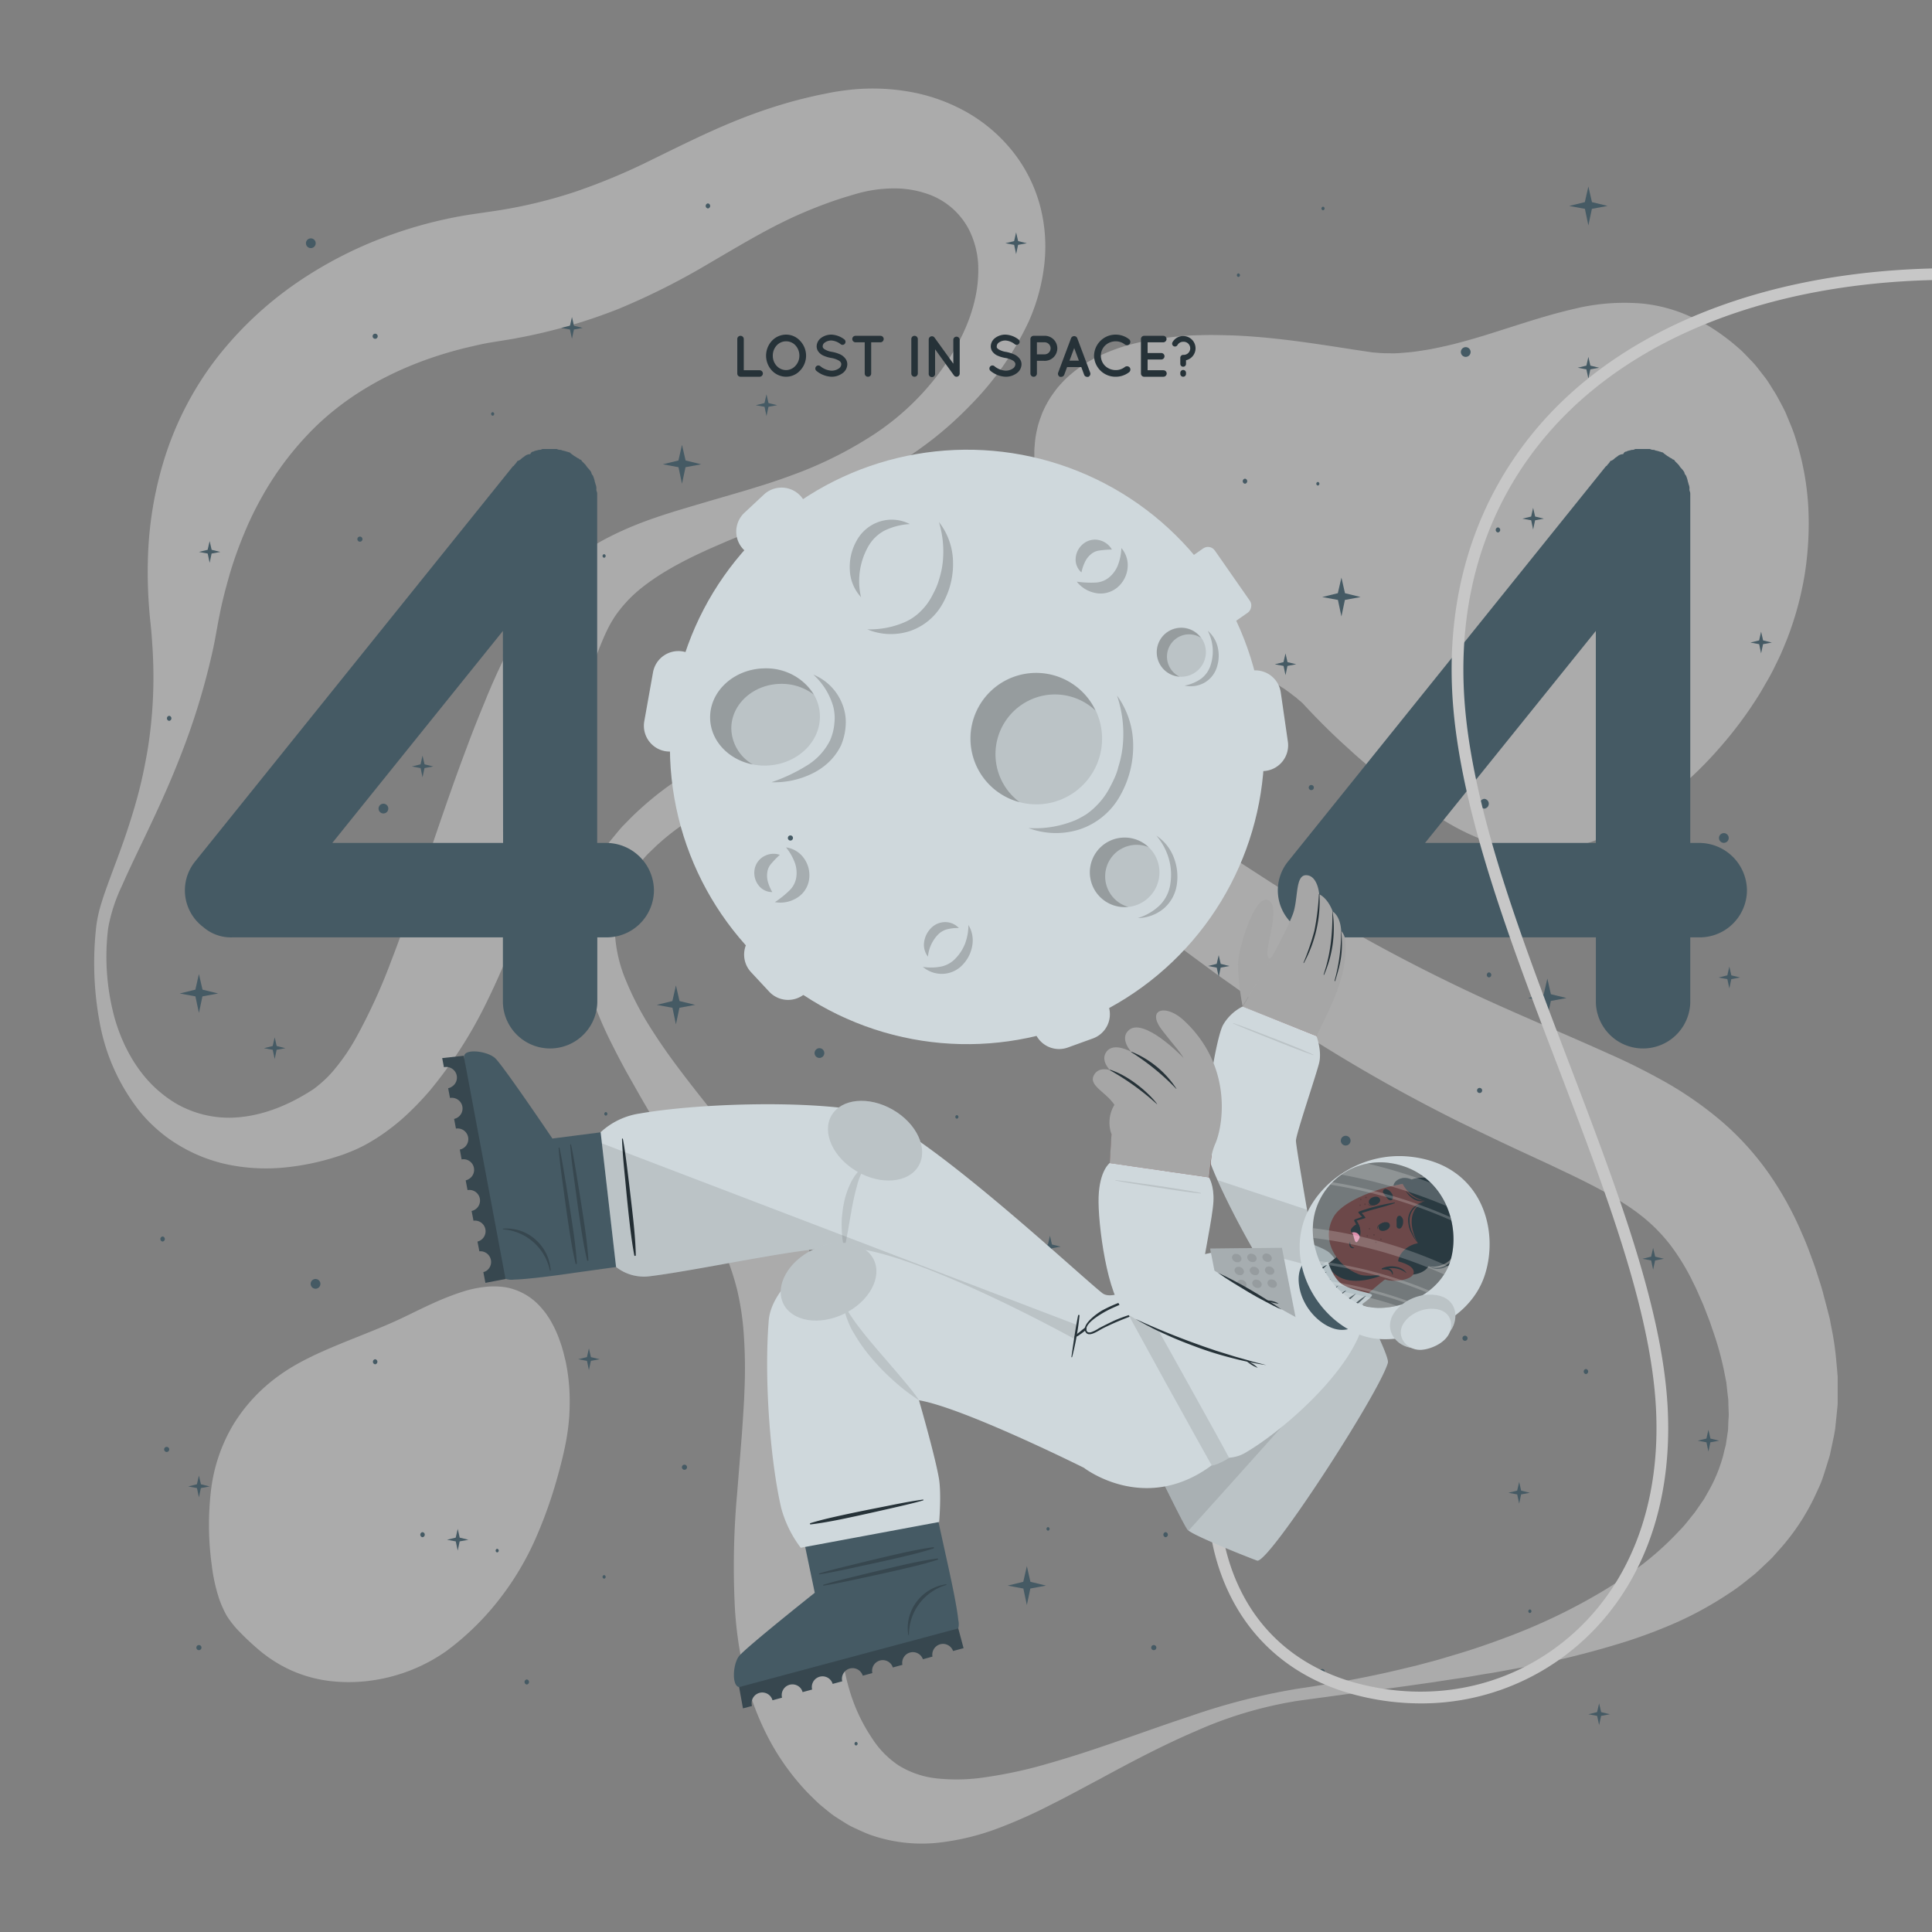 <svg xmlns="http://www.w3.org/2000/svg" viewBox="0 0 500 500"><rect x="0" y="0" width="500" height="500" fill="#808080" stroke="none"/><g id="freepik--background-complete--inject-2"><g style="opacity:0.4"><path d="M28,240.16a60.34,60.34,0,0,0,1.69,23.39c2.14,7.46,6.1,14.41,11.74,19.09a30.85,30.85,0,0,0,4.41,3.11,27.71,27.71,0,0,0,4.81,2.12,27.21,27.21,0,0,0,10.09,1.35c6.79-.37,13.32-2.93,19.26-6.63.35-.23.77-.47,1.08-.69l.85-.64c.56-.46,1.12-.9,1.66-1.41a28,28,0,0,0,3.12-3.28,52.55,52.55,0,0,0,5.51-8.13,149.14,149.14,0,0,0,9-19.68c5.4-14,10.15-29,15.49-44.11q2-5.67,4.16-11.39c1.41-3.82,2.94-7.64,4.53-11.48a169.14,169.14,0,0,1,11.41-23.16c1.2-2,2.49-3.92,4-5.89.74-1,1.55-2,2.41-2.94s1.76-1.85,2.68-2.71a51.72,51.72,0,0,1,11.86-8.16c8.19-4.18,16.34-6.44,24.2-8.77s15.57-4.4,23-7.17a103.09,103.09,0,0,0,20.83-10.31,67.42,67.42,0,0,0,16.61-15.26c4.55-6,8.14-12.58,9.75-19.27a33.79,33.79,0,0,0,1-9.75,22.93,22.93,0,0,0-2.15-8.49A19,19,0,0,0,239.45,50a25.73,25.73,0,0,0-7.87-1.24,35.29,35.29,0,0,0-8.47,1c-.72.17-1.44.38-2.16.59l-2.56.77c-1.69.54-3.38,1.1-5,1.72-3.32,1.23-6.58,2.6-9.82,4.16-6.47,3.1-12.93,7-20.1,11.18A180.86,180.86,0,0,1,159.93,80a140.81,140.81,0,0,1-26.08,7.49c-1.1.23-2.2.38-3.3.57l-3,.48c-1.63.27-3.29.59-4.94,1a100.13,100.13,0,0,0-9.81,2.69c-12.9,4.24-24.51,11-33.35,20.45a79.85,79.85,0,0,0-11.71,16,84.21,84.21,0,0,0-4.55,9.4,103.57,103.57,0,0,0-3.66,10.22c-1,3.53-2,7.16-2.71,10.89-.37,1.74-.75,4-1.14,6.1s-.87,4.2-1.37,6.27a181.18,181.18,0,0,1-7.62,24.13c-3,7.77-6.5,15.23-10,22.55-1.76,3.66-3.51,7.3-5.13,11A43.13,43.13,0,0,0,28,240.16Zm-3.1-.33a33.52,33.52,0,0,1,1.38-6.22c.6-2,1.31-3.91,2-5.82,1.4-3.82,2.86-7.58,4.15-11.38s2.48-7.61,3.48-11.46,1.77-7.74,2.41-11.62A118.34,118.34,0,0,0,39.59,170c-.07-1.93-.22-3.86-.36-5.78s-.39-3.69-.57-6a119.63,119.63,0,0,1-.39-13.16,95.59,95.59,0,0,1,4.46-26.92A83.59,83.59,0,0,1,55.9,92.91,93.07,93.07,0,0,1,76.82,73.17a105.66,105.66,0,0,1,25.24-12.71,112.18,112.18,0,0,1,13.47-3.79c2.28-.5,4.59-.91,6.94-1.26l5.68-.83a124.79,124.79,0,0,0,20.59-4.91,160.43,160.43,0,0,0,20.34-8.53c7-3.4,14.71-7.32,23.06-10.58A132.2,132.2,0,0,1,205,26.27c2.18-.6,4.38-1.13,6.58-1.62l3.31-.67c1.25-.23,2.5-.43,3.77-.59a54.87,54.87,0,0,1,15.61.17,46.59,46.59,0,0,1,15.33,5.14,41.18,41.18,0,0,1,12.6,10.64,38.59,38.59,0,0,1,7.14,14.59,41.39,41.39,0,0,1,.82,15.37,50,50,0,0,1-3.9,13.85A77.11,77.11,0,0,1,251,105a94.53,94.53,0,0,1-9.6,8.66,110.67,110.67,0,0,1-10.54,7.24c-14.53,8.78-30.45,13.8-45,20.16-7.28,3.13-14.29,6.68-19.8,11.07a34.19,34.19,0,0,0-6.75,7.15c-.43.64-.83,1.28-1.2,1.93s-.7,1.29-1.05,2c-.68,1.42-1.34,3-2,4.64-1.24,3.29-2.33,6.88-3.34,10.55s-2,7.43-3,11.23l-2.91,11.53c-1,3.87-2,7.77-3.06,11.68-4.32,15.61-9.34,31.45-17,46.92a113.55,113.55,0,0,1-14.5,22.48c-1.53,1.76-3.12,3.5-4.87,5.18a52.9,52.9,0,0,1-5.56,4.79,49,49,0,0,1-6.42,4.14A38.19,38.19,0,0,1,90.87,298l-1.84.72c-.59.22-1.11.37-1.67.56a64.58,64.58,0,0,1-13.65,2.86,48.8,48.8,0,0,1-14.11-.63,40.43,40.43,0,0,1-13.1-5,36.35,36.35,0,0,1-5.57-4,38.17,38.17,0,0,1-4.71-4.81,52,52,0,0,1-10.45-23.22A83.75,83.75,0,0,1,24.9,239.83Z" style="fill:#ebebeb"></path><path d="M336,440.15a105,105,0,0,0-26.5,7.85c-8.53,3.64-16.74,8-25,12.48-4.16,2.2-8.31,4.49-12.61,6.62a129.23,129.23,0,0,1-13.44,6,63.78,63.78,0,0,1-15.35,3.76,40.12,40.12,0,0,1-17.85-2c-1.51-.55-3-1.27-4.45-1.94s-2.8-1.62-4.19-2.48-2.58-1.92-3.83-2.93-2.31-2.14-3.45-3.24a62.3,62.3,0,0,1-10.52-14.57,71.9,71.9,0,0,1-6.14-16.52,100.33,100.33,0,0,1-2.45-16.42,209.65,209.65,0,0,1,.56-30.39l1.13-14.11c.19-2.3.32-4.57.47-6.83l.2-3.37.13-3.32a125.68,125.68,0,0,0-.19-12.92,71.18,71.18,0,0,0-1.77-12.11,72.34,72.34,0,0,0-4.28-12.13c-1.81-4.12-3.89-8.28-6.14-12.44-4.5-8.36-9.6-16.69-14.58-25.31l-3.69-6.52c-1.2-2.22-2.39-4.44-3.52-6.73a100.35,100.35,0,0,1-6-14.3,50.87,50.87,0,0,1-2.69-15.88,36.48,36.48,0,0,1,3.73-15.88,41.25,41.25,0,0,1,4.22-6.73l2.47-3c.84-1,1.72-1.81,2.58-2.72a81.39,81.39,0,0,1,11.49-9.59,78,78,0,0,1,13.27-7.13c1.17-.45,2.32-1,3.52-1.39l3.59-1.22c2.42-.69,4.86-1.38,7.34-1.88a102.57,102.57,0,0,1,30.28-1.69,131.63,131.63,0,0,1,15.07,2.11c5,.93,9.9,2.23,14.77,3.65,2.41.76,4.86,1.46,7.23,2.32l3.59,1.25,3.55,1.35q7.08,2.75,13.92,6c2.28,1.1,4.53,2.23,6.79,3.36s4.46,2.37,6.66,3.6,4.4,2.47,6.55,3.78,4.32,2.6,6.42,4l12.13,7.85c2,1.28,4,2.48,6,3.73l3,1.85,3,1.79a455.36,455.36,0,0,0,49.41,25.52c8.52,3.78,17.13,7.41,26.24,11.52,4.54,2,9.21,4.33,14,7a94.06,94.06,0,0,1,14.47,10,73.49,73.49,0,0,1,12.65,13.87,85.08,85.08,0,0,1,8.63,15.69c1.2,2.64,2.11,5.24,3.07,7.86.46,1.3.85,2.59,1.27,3.88s.84,2.57,1.18,4l1.08,4.09.52,2.05.4,2.13a73,73,0,0,1,1.27,8.58c.14,1.46.28,2.92.38,4.38V363c0,.74-.12,1.5-.18,2.25l-.46,4.49c-.22,1.49-.57,3-.87,4.45l-.47,2.21c-.18.73-.43,1.46-.65,2.18-.45,1.44-.89,2.89-1.38,4.3s-1.19,2.77-1.8,4.13a57.49,57.49,0,0,1-9.67,14.46l-1.4,1.58c-.49.5-1,1-1.5,1.45-1,.95-2,1.91-3,2.81-2.14,1.67-4.2,3.45-6.44,4.86a91.94,91.94,0,0,1-13.53,7.55,131.08,131.08,0,0,1-14,5.29,232,232,0,0,1-28.15,6.86c-2.35.41-4.69.89-7,1.24s-4.67.83-7,1.16-4.69.71-7,1.06l-7,1Zm-.52-3.06c9.27-1.34,18.47-3,27.54-5.2l3.4-.81,3.38-.9c2.25-.57,4.48-1.26,6.7-1.93,4.46-1.3,8.84-2.82,13.16-4.44a151.67,151.67,0,0,0,24.68-11.75,114.27,114.27,0,0,0,11-7.42,78.44,78.44,0,0,0,9.34-8.56c1.47-1.45,2.62-3.1,3.9-4.62l1.67-2.41c.27-.4.56-.79.82-1.2l.69-1.24A39.34,39.34,0,0,0,446,376.53c.2-.87.4-1.72.64-2.56l.39-2.62c.06-.44.15-.86.19-1.3l.05-1.34c0-.9.12-1.77.13-2.66l-.1-2.72c0-.45,0-.89-.05-1.35l-.17-1.39-.3-2.76-.55-2.82A80.37,80.37,0,0,0,443,343.55c-.28-.95-.69-2-1.08-3s-.76-2-1.17-3c-.85-1.89-1.64-3.85-2.55-5.6a56.69,56.69,0,0,0-5.82-9.61,42.94,42.94,0,0,0-7.16-7.35c-5.39-4.38-12.8-8.21-21.15-12.15-4.15-2-8.47-3.94-12.86-6s-8.82-4.19-13.24-6.35a422.5,422.5,0,0,1-51.52-30.23l-3.09-2.09-3-2.15c-2-1.44-4.07-2.85-6.07-4.32l-11.68-8.62c-3.72-2.73-7.5-5.37-11.29-8l-5.74-3.81c-1.93-1.22-3.86-2.46-5.81-3.67-3.91-2.34-7.82-4.72-11.83-6.84l-3-1.63-3-1.55c-2-1.06-4.06-2-6.11-2.95a139,139,0,0,0-25.27-8.88,95.16,95.16,0,0,0-13-2.11,68.35,68.35,0,0,0-13,0A58.76,58.76,0,0,0,180,211.33a59.66,59.66,0,0,0-10.41,7.82c-.77.77-1.6,1.51-2.34,2.29l-2.08,2.36a32.7,32.7,0,0,0-3.33,5.17,24.54,24.54,0,0,0-2.73,11.72,36.43,36.43,0,0,0,2.66,12.52,78.4,78.4,0,0,0,6.2,12.17c2.46,3.94,5.16,7.82,8.05,11.62,5.73,7.63,12,15.08,18.16,23,3.07,4,6.08,8.12,8.94,12.54a95.55,95.55,0,0,1,7.82,14.39c4.54,10.75,6.29,21.63,7,32.09,1.37,20.88-1.3,40.09-.91,57.31.18,8.59,1.12,16.52,3.62,23.54a44.52,44.52,0,0,0,5.05,10,23.71,23.71,0,0,0,6.84,7,23.46,23.46,0,0,0,9.88,3.38,48.82,48.82,0,0,0,12.43-.28,117.12,117.12,0,0,0,13.21-2.67c4.42-1.21,8.88-2.54,13.3-4,8.88-2.9,17.7-6.21,26.66-9.15A166.85,166.85,0,0,1,335.52,437.09Z" style="fill:#ebebeb"></path><path d="M293.15,89a68.75,68.75,0,0,1,9.1-1.64c1.46-.19,2.88-.3,4.31-.43s2.83-.16,4.22-.19c2.78-.1,5.49,0,8.2.06,10.74.43,21,2.07,31.14,3.64l3.59.54,1.59.23,1.63.13c1.09.1,2.22.07,3.34.1s2.28-.1,3.45-.19,2.32-.21,3.51-.4,2.35-.35,3.55-.59c2.36-.48,4.78-1,7.16-1.66,9.64-2.54,19.17-6.32,29.81-8.75a54.56,54.56,0,0,1,17.17-1.3,39.47,39.47,0,0,1,13.47,3.82c.71.35,1.44.68,2.13,1l2,1.19A55,55,0,0,1,450,90.14c1.18,1,2.3,2.26,3.44,3.43s2.05,2.49,3.07,3.76,1.78,2.63,2.66,4c.45.68.8,1.37,1.16,2l1.1,2.08.54,1.06.45,1.06.88,2.14a38.48,38.48,0,0,1,1.56,4.32A70.67,70.67,0,0,1,468,131.49a84.46,84.46,0,0,1-.94,17.16A83.52,83.52,0,0,1,462.64,165c-.51,1.31-1.05,2.61-1.6,3.89s-1.2,2.55-1.81,3.8-1.27,2.5-2,3.72-1.36,2.43-2.13,3.62a102.83,102.83,0,0,1-9.95,13.37,101.27,101.27,0,0,1-11.7,11.47A85.63,85.63,0,0,1,420.36,214a54.3,54.3,0,0,1-14.7,5.65,35.11,35.11,0,0,1-16-.38,59.56,59.56,0,0,1-15-6.35,158.74,158.74,0,0,1-26-19.47c-4-3.6-7.75-7.35-11.31-11.2a8.34,8.34,0,0,0-1.11-1l-.93-.81c-.72-.49-1.27-1-2-1.5l-1-.72c-.37-.23-.75-.44-1.1-.68-.69-.48-1.55-.88-2.27-1.35a98,98,0,0,0-11-5.14l-6.58-2.59-3.52-1.37-3.67-1.52c-2.49-1-5.11-2.27-7.77-3.59a75,75,0,0,1-8.24-4.91,52.45,52.45,0,0,1-8.24-7,43.51,43.51,0,0,1-6.87-9.56l-.72-1.32-.61-1.35c-.39-.91-.8-1.82-1.16-2.74a46.32,46.32,0,0,1-1.62-5.54l-.57-2.76-.35-2.68a45.48,45.48,0,0,1-.34-5.26c0-.46,0-.81,0-1.34,0-.71,0-1.4.09-2.09a24.09,24.09,0,0,1,.63-4.32c.07-.35.16-.72.25-1.08l.35-1.1c.24-.72.51-1.44.78-2.15a28.78,28.78,0,0,1,2.13-4c.41-.61.83-1.2,1.27-1.78.22-.29.44-.59.66-.85l.69-.77c.45-.49.92-1,1.41-1.46s.93-.84,1.42-1.26,1-.79,1.45-1.15l1.41-1c.47-.3,1-.64,1.42-.9l1.37-.76A47.56,47.56,0,0,1,293.15,89Z" style="fill:#ebebeb"></path><path d="M146.71,354a50.4,50.4,0,0,1,.71,10.09c-.09,6.46-1.55,12.37-3.14,18.14a116.67,116.67,0,0,1-6.05,16.8,74.27,74.27,0,0,1-9.35,15.3,70,70,0,0,1-13.41,13,44.23,44.23,0,0,1-18.92,7.53,42.28,42.28,0,0,1-10.9.22,34.83,34.83,0,0,1-10.15-2.73,35.58,35.58,0,0,1-8-4.94,69.86,69.86,0,0,1-6.16-5.78,25.1,25.1,0,0,1-2.69-3.53A28,28,0,0,1,56.79,414a45.49,45.49,0,0,1-2-9,76.72,76.72,0,0,1-.21-19.1,43.19,43.19,0,0,1,5.81-17.24A43.74,43.74,0,0,1,72.21,356c4.73-3.44,10.29-5.91,15.72-8.16s10.87-4.25,15.94-6.65,10-5.06,16.18-7a28.36,28.36,0,0,1,5.06-1.09,20.46,20.46,0,0,1,6,.09,15.88,15.88,0,0,1,7.25,3.53,19.78,19.78,0,0,1,1.46,1.43c.43.49.86,1,1.27,1.52A24.38,24.38,0,0,1,143,342.7a29.65,29.65,0,0,1,1.4,3c.35.93.74,2,1,2.85l.41,1.41.33,1.37C146.4,352.25,146.55,353.11,146.71,354Z" style="fill:#ebebeb"></path></g></g><g id="freepik--number-2--inject-2"><path d="M452.11,230.37a12.24,12.24,0,0,1-12.44,12.22h-2.23v16.88a12.22,12.22,0,0,1-24.43,0V242.59H343a10.88,10.88,0,0,1-7.55-2.67,11.88,11.88,0,0,1-2-17.1l82.18-102.18c.23,0,.23-.22.45-.44a3.47,3.47,0,0,0,.67-.89,2.48,2.48,0,0,0,1.11-.67c.22-.22.66-.44.89-.67a2.37,2.37,0,0,1,1.33-.44c.22-.44.44-.67.89-.67.22-.22.66-.22,1.33-.44a1.35,1.35,0,0,0,.89-.22H427a2,2,0,0,0,1.11.22c.23.22.89.22,1.34.44.22,0,.67.23.89.23.44.44.88.66,1.1.88.45.23.67.45,1.12.67a.22.22,0,0,1,.22.22c.22,0,.67.22.67.45l.88.89c.23.22.45.66.67.88a6.52,6.52,0,0,1,.89,1.11,1.61,1.61,0,0,0,.45.89,9.55,9.55,0,0,1,.44,1.34c0,.22.22.66.22.88a2.46,2.46,0,0,1,.22,1.34c0,.44.22.66.22,1.11v90.4h2.23A12.38,12.38,0,0,1,452.11,230.37ZM413,163.29,368.8,218.15H413Z" style="fill:#455a64"></path></g><g id="freepik--Planet--inject-2"><path d="M179.86,189l2.26-12.67a6.67,6.67,0,0,0-5.39-7.73h0A6.67,6.67,0,0,0,169,174l-2.26,12.66a6.68,6.68,0,0,0,5.39,7.74h0A6.67,6.67,0,0,0,179.86,189Z" style="fill:#CFD8DC"></path><path d="M333.3,191.94l-1.84-12.74a6.66,6.66,0,0,0-7.55-5.64h0a6.66,6.66,0,0,0-5.64,7.55l1.83,12.73a6.68,6.68,0,0,0,7.56,5.65h0A6.67,6.67,0,0,0,333.3,191.94Z" style="fill:#CFD8DC"></path><path d="M201.76,142.45l5.05-4.72a6.67,6.67,0,0,0,.33-9.42h0a6.68,6.68,0,0,0-9.43-.33l-5.05,4.72a6.66,6.66,0,0,0-.32,9.42h0A6.67,6.67,0,0,0,201.76,142.45Z" style="fill:#CFD8DC"></path><path d="M208.83,247.51l-4.71-5a6.67,6.67,0,0,0-9.43-.33h0a6.67,6.67,0,0,0-.32,9.42l4.71,5.06a6.68,6.68,0,0,0,9.43.32h0A6.67,6.67,0,0,0,208.83,247.51Z" style="fill:#CFD8DC"></path><rect x="303.33" y="146.15" width="20.24" height="13.33" rx="2.16" transform="translate(259.59 -191.72) rotate(55.12)" style="fill:#CFD8DC"></rect><path d="M276.34,271.1l6.5-2.35a6.66,6.66,0,0,0,4-8.53h0a6.66,6.66,0,0,0-8.53-4l-6.5,2.35a6.68,6.68,0,0,0-4,8.54h0A6.68,6.68,0,0,0,276.34,271.1Z" style="fill:#CFD8DC"></path><circle cx="250.29" cy="193.32" r="76.92" transform="translate(-29.43 45.75) rotate(-9.87)" style="fill:#CFD8DC"></circle><path d="M243,135.1a17.24,17.24,0,0,1,3.64,10.19A20.82,20.82,0,0,1,244,156.13a15.27,15.27,0,0,1-8.71,7.25,15.87,15.87,0,0,1-10.85-.51,22.75,22.75,0,0,0,9.9-1.94,13.54,13.54,0,0,0,3.88-2.69,15.3,15.3,0,0,0,2.85-3.75c.38-.7.76-1.44,1.1-2.18s.63-1.51.84-2.29a22.21,22.21,0,0,0,1-4.79A26.4,26.4,0,0,0,243,135.1Z" style="opacity:0.2"></path><path d="M222.83,154.54a11,11,0,0,1-2.89-6.95,13.77,13.77,0,0,1,1.74-7.63,10.4,10.4,0,0,1,6.25-5.06,10.2,10.2,0,0,1,7.53.73,17.2,17.2,0,0,0-6.59,1.71,10.5,10.5,0,0,0-4.26,4.25A18.21,18.21,0,0,0,222.83,154.54Z" style="opacity:0.2"></path><path d="M250.63,239.39a7.66,7.66,0,0,1,1,5.27,9.34,9.34,0,0,1-2.48,5,7.34,7.34,0,0,1-5.24,2.37,7.53,7.53,0,0,1-5.07-1.8,13.7,13.7,0,0,0,4.85-.11,7.18,7.18,0,0,0,3.67-2.15,11.45,11.45,0,0,0,2.41-3.79A13.9,13.9,0,0,0,250.63,239.39Z" style="opacity:0.2"></path><path d="M240.15,247.57a5,5,0,0,1-1-3.66,6.38,6.38,0,0,1,1.71-3.62,5.15,5.15,0,0,1,3.81-1.65,4.83,4.83,0,0,1,3.49,1.54,10.76,10.76,0,0,0-3.27.38,5.19,5.19,0,0,0-2.24,1.42A9.54,9.54,0,0,0,240.15,247.57Z" style="opacity:0.2"></path><path d="M203.42,219.3a6.84,6.84,0,0,1,4.62,2.79,7.54,7.54,0,0,1,1.32,5.71,6.71,6.71,0,0,1-3.52,4.8,8,8,0,0,1-5.29.87,25.24,25.24,0,0,0,3.74-3,6,6,0,0,0,1.76-3.25,7.86,7.86,0,0,0-.31-3.85A14.21,14.21,0,0,0,203.42,219.3Z" style="opacity:0.2"></path><path d="M199.87,230.87a4.39,4.39,0,0,1-3.52-1.7,5.26,5.26,0,0,1-1.06-4.17,4.8,4.8,0,0,1,2.68-3.52,5,5,0,0,1,3.85-.25,24.48,24.48,0,0,0-2.3,2.38,4.07,4.07,0,0,0-.92,2,6,6,0,0,0,.06,2.33A11,11,0,0,0,199.87,230.87Z" style="opacity:0.2"></path><path d="M290.22,141.84a6.86,6.86,0,0,1,1.6,5.17,7.52,7.52,0,0,1-2.8,5.14,6.75,6.75,0,0,1-5.82,1.25,8,8,0,0,1-4.53-2.87,25.18,25.18,0,0,0,4.78.24,5.93,5.93,0,0,0,3.47-1.25,7.75,7.75,0,0,0,2.33-3.09A14.1,14.1,0,0,0,290.22,141.84Z" style="opacity:0.2"></path><path d="M279.88,148.14a4.4,4.4,0,0,1-1.5-3.61,5.25,5.25,0,0,1,2-3.82,4.79,4.79,0,0,1,4.33-.86,5.06,5.06,0,0,1,3.05,2.38,24.07,24.07,0,0,0-3.3.25,4.13,4.13,0,0,0-2,.85,5.94,5.94,0,0,0-1.51,1.78A11.47,11.47,0,0,0,279.88,148.14Z" style="opacity:0.2"></path><path d="M271.36,207.87a17,17,0,1,0-19.85-13.55A17,17,0,0,0,271.36,207.87Z" style="fill:#CFD8DC"></path><path d="M271.36,207.87a17,17,0,1,0-19.85-13.55A17,17,0,0,0,271.36,207.87Z" style="opacity:0.1"></path><path d="M270.11,180a15.32,15.32,0,0,1,13.4,3.89,17,17,0,1,0-19.63,23.71,15.47,15.47,0,0,1,6.23-27.6Z" style="opacity:0.2"></path><path d="M289.08,180a22,22,0,0,1,4.18,12.58,25.91,25.91,0,0,1-3.29,13.2,18.73,18.73,0,0,1-10.53,8.85,20.16,20.16,0,0,1-13.27-.33,27.15,27.15,0,0,0,12.33-2.11,26.72,26.72,0,0,0,2.63-1.45,16.67,16.67,0,0,0,2.29-1.89,18.83,18.83,0,0,0,3.62-4.71c.48-.89.95-1.81,1.37-2.74s.78-1.89,1-2.87a27.14,27.14,0,0,0,1.2-6A31,31,0,0,0,289.08,180Z" style="opacity:0.2"></path><path d="M308.05,174.69a6.36,6.36,0,1,0-8.23-3.54A6.33,6.33,0,0,0,308.05,174.69Z" style="fill:#CFD8DC"></path><path d="M308.05,174.69a6.36,6.36,0,1,0-8.23-3.54A6.33,6.33,0,0,0,308.05,174.69Z" style="opacity:0.1"></path><path d="M305.61,164.58a5.69,5.69,0,0,1,5.18.47,6.33,6.33,0,1,0-5.5,10.08,5.77,5.77,0,0,1,.32-10.55Z" style="opacity:0.2"></path><path d="M312.56,163.24a7.9,7.9,0,0,1,2.59,4.28,9.54,9.54,0,0,1-.23,5.16,7,7,0,0,1-3.34,4.07,7.24,7.24,0,0,1-5,.68,10.83,10.83,0,0,0,4.28-1.79,7,7,0,0,0,2.44-3.48A11.52,11.52,0,0,0,312.56,163.24Z" style="opacity:0.2"></path><path d="M295.8,233.42a9,9,0,1,0-12.4-2.94A9,9,0,0,0,295.8,233.42Z" style="fill:#CFD8DC"></path><path d="M295.8,233.42a9,9,0,1,0-12.4-2.94A9,9,0,0,0,295.8,233.42Z" style="opacity:0.1"></path><path d="M289.89,219.86a8.12,8.12,0,0,1,7.37-.61A9,9,0,1,0,292,234.71a8.21,8.21,0,0,1-2.15-14.85Z" style="opacity:0.2"></path><path d="M299.28,216.28a11.77,11.77,0,0,1,4.42,5.45,13.77,13.77,0,0,1,.87,7.13,10,10,0,0,1-3.51,6.36,10.82,10.82,0,0,1-6.61,2.38,14.1,14.1,0,0,0,5.73-3.35,9.75,9.75,0,0,0,2.72-5.63,15,15,0,0,0-.43-6.46A16,16,0,0,0,299.28,216.28Z" style="opacity:0.2"></path><path d="M212.19,185.13c.2,6.94-6,12.76-13.83,13S184,192.92,183.79,186s6-12.76,13.82-13S212,178.18,212.19,185.13Z" style="fill:#CFD8DC"></path><path d="M212.19,185.13c.2,6.94-6,12.76-13.83,13S184,192.92,183.79,186s6-12.76,13.82-13S212,178.18,212.19,185.13Z" style="opacity:0.1"></path><path d="M189.27,188.79a11,11,0,0,0,5.56,9.05c-6.18-1.2-10.88-6-11.05-11.87-.21-6.94,6-12.76,13.83-13a14.44,14.44,0,0,1,13,6.79,13.7,13.7,0,0,0-8.82-2.77C194.71,177.2,189.08,182.49,189.27,188.79Z" style="opacity:0.2"></path><path d="M210.5,174.6a13.5,13.5,0,0,1,7.38,7.35,12.61,12.61,0,0,1,1,5.47,15.77,15.77,0,0,1-1.21,5.45,15.23,15.23,0,0,1-3.33,4.51,17.29,17.29,0,0,1-4.53,3,22.17,22.17,0,0,1-10.17,2.06,43.92,43.92,0,0,0,9-4.21,16.06,16.06,0,0,0,6.18-6.62,13.86,13.86,0,0,0,1.11-4.35,12,12,0,0,0-.31-4.5A17.73,17.73,0,0,0,210.5,174.6Z" style="opacity:0.2"></path></g><g id="freepik--number-1--inject-2"><path d="M169.24,230.37a12.24,12.24,0,0,1-12.44,12.22h-2.22v16.88a12.22,12.22,0,0,1-24.43,0V242.59h-70a10.88,10.88,0,0,1-7.55-2.67,11.88,11.88,0,0,1-2-17.1l82.18-102.18c.23,0,.23-.22.45-.44a3.47,3.47,0,0,0,.67-.89,2.54,2.54,0,0,0,1.11-.67c.22-.22.66-.44.89-.67a2.37,2.37,0,0,1,1.33-.44c.22-.44.44-.67.89-.67.22-.22.66-.22,1.33-.44a1.36,1.36,0,0,0,.89-.22h3.77a2,2,0,0,0,1.11.22c.22.22.89.22,1.34.44.22,0,.66.23.89.23.44.44.88.66,1.1.88.45.23.67.45,1.12.67a.22.22,0,0,1,.22.22c.22,0,.67.22.67.45l.88.89c.22.22.45.66.67.88a7.07,7.07,0,0,1,.89,1.11,1.66,1.66,0,0,0,.44.89,8.29,8.29,0,0,1,.45,1.34c0,.22.22.66.22.88a2.46,2.46,0,0,1,.22,1.34c0,.44.22.66.22,1.11v90.4h2.22A12.38,12.38,0,0,1,169.24,230.37Zm-39.09-67.08L86,218.15h44.2Z" style="fill:#455a64"></path></g><g id="freepik--Text--inject-2"><path d="M190.81,96.67V87.74a.82.82,0,0,1,.83-.83.84.84,0,0,1,.85.83v8.08h4.1a.84.84,0,0,1,0,1.68h-5A.83.83,0,0,1,190.81,96.67Z" style="fill:#263238"></path><path d="M207.08,88.22a5.56,5.56,0,0,1,0,7.66,4.92,4.92,0,0,1-3.62,1.62,5.11,5.11,0,0,1-3.71-1.62,5.67,5.67,0,0,1,0-7.66,5.07,5.07,0,0,1,3.71-1.62A4.89,4.89,0,0,1,207.08,88.22Zm-.2,3.83a3.89,3.89,0,0,0-1-2.65,3.25,3.25,0,0,0-2.39-1.07A3.3,3.3,0,0,0,201,89.4a3.89,3.89,0,0,0-1,2.65,3.82,3.82,0,0,0,1,2.64,3.31,3.31,0,0,0,2.45,1.09,3.27,3.27,0,0,0,2.39-1.09A3.82,3.82,0,0,0,206.88,92.05Z" style="fill:#263238"></path><path d="M211.18,94.87a.79.79,0,0,1,1.11-.11,5,5,0,0,0,2.89,1.17,3.26,3.26,0,0,0,1.89-.56,1.35,1.35,0,0,0,.65-1.09.88.88,0,0,0-.13-.49,1.41,1.41,0,0,0-.46-.45,5.88,5.88,0,0,0-2.07-.71h0a8.41,8.41,0,0,1-1.95-.59,3.27,3.27,0,0,1-1.41-1.18,2.32,2.32,0,0,1-.35-1.24,2.8,2.8,0,0,1,1.21-2.21,4.45,4.45,0,0,1,2.62-.81,5.93,5.93,0,0,1,3.3,1.21.79.79,0,0,1,.21,1.08.76.76,0,0,1-1.07.23,4.37,4.37,0,0,0-2.44-1,2.87,2.87,0,0,0-1.69.51,1.21,1.21,0,0,0-.58,1A.69.69,0,0,0,213,90a1.35,1.35,0,0,0,.4.39,5.12,5.12,0,0,0,1.9.67h0a9.33,9.33,0,0,1,2.09.63A3.6,3.6,0,0,1,218.92,93a2.43,2.43,0,0,1,.36,1.29,2.9,2.9,0,0,1-1.3,2.34,4.69,4.69,0,0,1-2.8.87A6.56,6.56,0,0,1,211.31,96,.8.8,0,0,1,211.18,94.87Z" style="fill:#263238"></path><path d="M227.87,88.59h-2.41v8.08a.82.82,0,0,1-.83.83.83.83,0,0,1-.84-.83V88.59H221.4a.85.85,0,0,1-.83-.85.82.82,0,0,1,.83-.83h6.47a.83.83,0,0,1,.83.83A.86.86,0,0,1,227.87,88.59Z" style="fill:#263238"></path><path d="M235.85,87.74a.82.82,0,0,1,.83-.83.85.85,0,0,1,.85.83v8.93a.85.85,0,0,1-.85.83.82.82,0,0,1-.83-.83Z" style="fill:#263238"></path><path d="M242,96.67a.83.83,0,1,1-1.65,0v-8.8h0a.83.83,0,0,1,1.49-.52l4.88,6.77V87.87a.83.83,0,0,1,1.65,0v8.8a.83.83,0,0,1-.83.83.82.82,0,0,1-.62-.3.28.28,0,0,1-.07-.09L242,90.39Z" style="fill:#263238"></path><path d="M256.24,94.87a.78.78,0,0,1,1.1-.11,5,5,0,0,0,2.89,1.17,3.32,3.32,0,0,0,1.9-.56,1.38,1.38,0,0,0,.65-1.09.88.88,0,0,0-.14-.49,1.47,1.47,0,0,0-.45-.45,5.87,5.87,0,0,0-2.08-.71h0a8.56,8.56,0,0,1-1.95-.59,3.32,3.32,0,0,1-1.41-1.18,2.41,2.41,0,0,1-.34-1.24,2.78,2.78,0,0,1,1.21-2.21,4.42,4.42,0,0,1,2.61-.81,5.9,5.9,0,0,1,3.3,1.21.79.79,0,0,1,.22,1.08.78.78,0,0,1-1.08.23,4.34,4.34,0,0,0-2.44-1,2.9,2.9,0,0,0-1.69.51,1.21,1.21,0,0,0-.58,1A.69.69,0,0,0,258,90a1.41,1.41,0,0,0,.41.39,5,5,0,0,0,1.89.67h0a9.33,9.33,0,0,1,2.09.63A3.6,3.6,0,0,1,264,93a2.43,2.43,0,0,1,.37,1.29,2.93,2.93,0,0,1-1.3,2.34,4.74,4.74,0,0,1-2.81.87A6.56,6.56,0,0,1,256.36,96,.8.8,0,0,1,256.24,94.87Z" style="fill:#263238"></path><path d="M270.21,93.38h-1.86v3.29a.84.84,0,0,1-1.68,0V87.74a.83.83,0,0,1,.83-.83h2.71a3.24,3.24,0,1,1,0,6.47Zm-1.86-1.68h1.86a1.56,1.56,0,1,0,0-3.11h-1.86Z" style="fill:#263238"></path><path d="M279.84,95h-3.68l-.74,2a.87.87,0,0,1-.79.53,1,1,0,0,1-.29,0,.86.86,0,0,1-.49-1.09l3.34-8.92a.86.86,0,0,1,.8-.53.83.83,0,0,1,.8.53l3.35,8.92a.86.86,0,0,1-.5,1.09.85.85,0,0,1-.29,0,.82.82,0,0,1-.77-.53Zm-.62-1.66L278,90.08l-1.22,3.26Z" style="fill:#263238"></path><path d="M283.14,92.05a5.57,5.57,0,0,1,5.56-5.45,5.65,5.65,0,0,1,3.49,1.18.87.87,0,0,1-1.06,1.38,3.78,3.78,0,0,0-2.43-.83A4,4,0,0,0,286,89.42a3.71,3.71,0,0,0,0,5.27,4,4,0,0,0,2.73,1.09,3.78,3.78,0,0,0,2.43-.84.93.93,0,0,1,1.21.17.89.89,0,0,1-.15,1.21,5.65,5.65,0,0,1-3.49,1.18A5.54,5.54,0,0,1,283.14,92.05Z" style="fill:#263238"></path><path d="M295.28,96.67V87.74a.82.82,0,0,1,.83-.83h4.95a.84.84,0,0,1,.84.83.86.86,0,0,1-.84.85H297v2.77h3.53a.84.84,0,0,1,0,1.68H297v2.78h4.1a.84.84,0,1,1,0,1.68h-4.9s0,0,0,0h0A.83.83,0,0,1,295.28,96.67Z" style="fill:#263238"></path><path d="M306.94,93.17v1a.73.73,0,0,1-.74.74.74.74,0,0,1-.74-.74V92.58s0,0,0,0,0,0,0,0a.76.76,0,0,1,.74-.74,1.7,1.7,0,1,0,0-3.39,1.68,1.68,0,0,0-1.46.83.74.74,0,1,1-1.28-.74,3.16,3.16,0,0,1,2.74-1.57,3.17,3.17,0,0,1,.74,6.26Zm0,3.32v.27a.73.73,0,0,1-.74.74.74.74,0,0,1-.74-.74v-.27a.74.74,0,0,1,.74-.74A.73.73,0,0,1,306.94,96.49Z" style="fill:#263238"></path></g><g id="freepik--Stars--inject-2"><polygon points="260.78 410.36 264.84 411.11 265.75 415.38 266.65 411.11 270.71 410.35 266.67 409.37 265.75 405.32 264.82 409.37 260.78 410.36" style="fill:#455a64"></polygon><polygon points="169.97 260.06 174.03 260.81 174.93 265.09 175.84 260.81 179.9 260.06 175.86 259.07 174.93 255.03 174.01 259.07 169.97 260.06" style="fill:#455a64"></polygon><polygon points="395.48 258.29 399.54 259.04 400.45 263.32 401.36 259.04 405.42 258.29 401.37 257.3 400.45 253.26 399.52 257.3 395.48 258.29" style="fill:#455a64"></polygon><polygon points="439.36 372.85 441.63 373.27 442.14 375.66 442.64 373.27 444.91 372.85 442.65 372.3 442.14 370.04 441.62 372.3 439.36 372.85" style="fill:#455a64"></polygon><polygon points="408.3 95.17 410.56 95.59 411.07 97.98 411.58 95.59 413.85 95.17 411.59 94.62 411.07 92.36 410.56 94.62 408.3 95.17" style="fill:#455a64"></polygon><polygon points="453 166.29 455.27 166.71 455.77 169.1 456.28 166.71 458.55 166.29 456.29 165.74 455.77 163.48 455.26 165.74 453 166.29" style="fill:#455a64"></polygon><polygon points="106.58 198.36 108.85 198.78 109.35 201.17 109.86 198.78 112.13 198.36 109.87 197.81 109.35 195.55 108.84 197.81 106.58 198.36" style="fill:#455a64"></polygon><polygon points="48.7 384.69 50.97 385.11 51.48 387.5 51.99 385.11 54.26 384.69 52 384.13 51.48 381.88 50.96 384.13 48.7 384.69" style="fill:#455a64"></polygon><polygon points="425.06 325.78 427.32 326.2 427.83 328.59 428.34 326.2 430.61 325.77 428.35 325.22 427.83 322.96 427.31 325.22 425.06 325.78" style="fill:#455a64"></polygon><polygon points="115.68 398.49 117.95 398.91 118.46 401.3 118.96 398.91 121.23 398.49 118.97 397.94 118.46 395.68 117.94 397.94 115.68 398.49" style="fill:#455a64"></polygon><polygon points="195.59 104.87 197.86 105.28 198.37 107.68 198.88 105.28 201.14 104.86 198.88 104.31 198.37 102.05 197.85 104.31 195.59 104.87" style="fill:#455a64"></polygon><polygon points="329.91 171.92 332.18 172.34 332.69 174.73 333.19 172.34 335.46 171.91 333.2 171.36 332.69 169.1 332.17 171.36 329.91 171.92" style="fill:#455a64"></polygon><polygon points="149.64 351.77 151.91 352.19 152.41 354.58 152.92 352.19 155.19 351.77 152.93 351.22 152.41 348.96 151.9 351.22 149.64 351.77" style="fill:#455a64"></polygon><path d="M51.48,425.74a.66.66,0,0,1,0,1.32A.66.66,0,0,1,51.48,425.74Z" style="fill:#455a64"></path><path d="M379.14,345.68a.66.66,0,0,1,0,1.32A.66.66,0,0,1,379.14,345.68Z" style="fill:#455a64"></path><path d="M385.36,251.65a.66.66,0,0,1,0,1.31A.66.66,0,0,1,385.36,251.65Z" style="fill:#455a64"></path><path d="M339.36,203.16a.66.66,0,0,1,0,1.32A.66.66,0,0,1,339.36,203.16Z" style="fill:#455a64"></path><path d="M136.33,434.64a.66.66,0,0,1,0,1.31A.66.66,0,0,1,136.33,434.64Z" style="fill:#455a64"></path><path d="M109.35,396.52a.66.66,0,0,1,0,1.31A.66.66,0,0,1,109.35,396.52Z" style="fill:#455a64"></path><path d="M177.14,379.06a.66.66,0,0,1,0,1.32A.66.66,0,0,1,177.14,379.06Z" style="fill:#455a64"></path><path d="M301.66,396.52a.66.66,0,0,1,0,1.31A.66.66,0,0,1,301.66,396.52Z" style="fill:#455a64"></path><path d="M410.44,354.3a.66.66,0,0,1,0,1.31A.66.66,0,0,1,410.44,354.3Z" style="fill:#455a64"></path><path d="M382.92,281.55a.66.66,0,0,1,0,1.32A.66.66,0,0,1,382.92,281.55Z" style="fill:#455a64"></path><path d="M271.23,395.21a.47.47,0,0,1,0,.93A.47.47,0,0,1,271.23,395.21Z" style="fill:#455a64"></path><path d="M127.5,106.66a.47.47,0,0,1,0,.93A.47.47,0,0,1,127.5,106.66Z" style="fill:#455a64"></path><path d="M308,340.91a.47.47,0,0,1,0,.93A.47.47,0,0,1,308,340.91Z" style="fill:#455a64"></path><path d="M128.67,400.83a.47.47,0,0,1,0,.93A.47.47,0,0,1,128.67,400.83Z" style="fill:#455a64"></path><path d="M247.64,288.59a.47.47,0,0,1,0,.93A.47.47,0,0,1,247.64,288.59Z" style="fill:#455a64"></path><path d="M348.26,293.94a1.26,1.26,0,0,1,0,2.52A1.26,1.26,0,0,1,348.26,293.94Z" style="fill:#455a64"></path><polygon points="171.54 120.16 175.59 120.91 176.5 125.19 177.41 120.91 181.47 120.16 177.43 119.17 176.5 115.13 175.58 119.17 171.54 120.16" style="fill:#455a64"></polygon><polygon points="342.19 154.51 346.25 155.26 347.16 159.54 348.06 155.26 352.12 154.51 348.08 153.52 347.16 149.48 346.23 153.52 342.19 154.51" style="fill:#455a64"></polygon><polygon points="46.52 257.11 50.57 257.86 51.48 262.14 52.39 257.86 56.45 257.11 52.41 256.12 51.48 252.08 50.56 256.12 46.52 257.11" style="fill:#455a64"></polygon><polygon points="406.11 53.3 410.17 54.05 411.07 58.33 411.98 54.05 416.04 53.29 412 52.31 411.07 48.27 410.15 52.31 406.11 53.3" style="fill:#455a64"></polygon><polygon points="260.19 62.95 262.46 63.37 262.97 65.76 263.48 63.37 265.75 62.95 263.49 62.4 262.97 60.14 262.45 62.4 260.19 62.95" style="fill:#455a64"></polygon><polygon points="51.48 142.84 53.75 143.26 54.26 145.65 54.76 143.26 57.03 142.84 54.77 142.29 54.26 140.03 53.74 142.29 51.48 142.84" style="fill:#455a64"></polygon><path d="M93.15,138.87a.66.66,0,0,1,0,1.32A.66.66,0,0,1,93.15,138.87Z" style="fill:#455a64"></path><path d="M43.14,374.45a.66.66,0,0,1,0,1.32A.66.66,0,0,1,43.14,374.45Z" style="fill:#455a64"></path><path d="M97.09,351.77a.66.66,0,0,1,0,1.31A.66.66,0,0,1,97.09,351.77Z" style="fill:#455a64"></path><path d="M43.78,185.25a.66.66,0,0,1,0,1.31A.66.66,0,0,1,43.78,185.25Z" style="fill:#455a64"></path><path d="M97.09,86.36a.66.66,0,0,1,0,1.32A.66.66,0,0,1,97.09,86.36Z" style="fill:#455a64"></path><path d="M183.21,52.64a.66.66,0,0,1,0,1.31A.66.66,0,0,1,183.21,52.64Z" style="fill:#455a64"></path><path d="M156.79,287.8a.47.47,0,0,1,0,.93A.47.47,0,0,1,156.79,287.8Z" style="fill:#455a64"></path><path d="M156.34,407.63a.47.47,0,0,1,0,.93A.47.47,0,0,1,156.34,407.63Z" style="fill:#455a64"></path><polygon points="394 134.23 396.27 134.65 396.77 137.04 397.28 134.65 399.55 134.23 397.29 133.68 396.77 131.42 396.26 133.68 394 134.23" style="fill:#455a64"></polygon><polygon points="444.77 252.98 447.04 253.4 447.55 255.79 448.06 253.4 450.32 252.97 448.07 252.42 447.55 250.16 447.03 252.42 444.77 252.98" style="fill:#455a64"></polygon><path d="M387.67,136.49a.66.66,0,0,1,0,1.31A.66.66,0,0,1,387.67,136.49Z" style="fill:#455a64"></path><path d="M320.5,70.75a.47.47,0,0,1,0,.93A.47.47,0,0,1,320.5,70.75Z" style="fill:#455a64"></path><path d="M221.55,450.8a.47.47,0,0,1,0,.93A.47.47,0,0,1,221.55,450.8Z" style="fill:#455a64"></path><path d="M434.66,147.6a.47.47,0,0,1,0,.93A.47.47,0,0,1,434.66,147.6Z" style="fill:#455a64"></path><path d="M341.06,124.73a.47.47,0,0,1,0,.93A.47.47,0,0,1,341.06,124.73Z" style="fill:#455a64"></path><path d="M342.4,53.49a.47.47,0,0,1,0,.93A.47.47,0,0,1,342.4,53.49Z" style="fill:#455a64"></path><path d="M212.07,271.27a1.26,1.26,0,0,1,0,2.52A1.26,1.26,0,0,1,212.07,271.27Z" style="fill:#455a64"></path><path d="M384.14,206.74a1.27,1.27,0,0,1,0,2.53A1.27,1.27,0,0,1,384.14,206.74Z" style="fill:#455a64"></path><path d="M99.23,208a1.26,1.26,0,0,1,0,2.52A1.26,1.26,0,0,1,99.23,208Z" style="fill:#455a64"></path><path d="M446.13,215.61a1.26,1.26,0,0,1,0,2.52A1.26,1.26,0,0,1,446.13,215.61Z" style="fill:#455a64"></path><path d="M81.66,331a1.26,1.26,0,0,1,0,2.52A1.26,1.26,0,0,1,81.66,331Z" style="fill:#455a64"></path><polygon points="145.25 84.87 147.51 85.28 148.02 87.68 148.53 85.28 150.8 84.86 148.54 84.31 148.02 82.05 147.51 84.31 145.25 84.87" style="fill:#455a64"></polygon><polygon points="268.95 322.63 271.21 323.05 271.72 325.44 272.23 323.05 274.5 322.63 272.24 322.07 271.72 319.81 271.21 322.07 268.95 322.63" style="fill:#455a64"></polygon><path d="M342.19,431.94a.66.66,0,0,1,0,1.32A.66.66,0,0,1,342.19,431.94Z" style="fill:#455a64"></path><path d="M298.6,425.74a.66.66,0,0,1,0,1.32A.66.66,0,0,1,298.6,425.74Z" style="fill:#455a64"></path><polygon points="312.63 250 314.89 250.42 315.4 252.81 315.91 250.42 318.18 250 315.92 249.45 315.4 247.19 314.88 249.45 312.63 250" style="fill:#455a64"></polygon><polygon points="390.38 386.33 392.65 386.75 393.16 389.14 393.66 386.75 395.93 386.33 393.67 385.78 393.16 383.52 392.64 385.78 390.38 386.33" style="fill:#455a64"></polygon><polygon points="411.07 443.65 413.34 444.07 413.85 446.46 414.36 444.07 416.62 443.65 414.37 443.09 413.85 440.83 413.33 443.09 411.07 443.65" style="fill:#455a64"></polygon><path d="M322.2,123.88a.66.66,0,0,1,0,1.31A.66.66,0,0,1,322.2,123.88Z" style="fill:#455a64"></path><path d="M395.93,416.52a.47.47,0,0,1,0,.93A.47.47,0,0,1,395.93,416.52Z" style="fill:#455a64"></path><polygon points="68.31 271.27 70.58 271.69 71.09 274.08 71.59 271.69 73.86 271.27 71.6 270.71 71.09 268.46 70.57 270.71 68.31 271.27" style="fill:#455a64"></polygon><path d="M42.08,320a.66.66,0,0,1,0,1.31A.66.66,0,0,1,42.08,320Z" style="fill:#455a64"></path><path d="M204.56,216.21a.66.66,0,0,1,0,1.32A.66.66,0,0,1,204.56,216.21Z" style="fill:#455a64"></path><path d="M156.34,143.42a.47.47,0,0,1,0,.93A.47.47,0,0,1,156.34,143.42Z" style="fill:#455a64"></path><path d="M80.44,61.69a1.26,1.26,0,0,1,0,2.52A1.26,1.26,0,0,1,80.44,61.69Z" style="fill:#455a64"></path><path d="M379.33,89.84a1.26,1.26,0,0,1,0,2.52A1.26,1.26,0,0,1,379.33,89.84Z" style="fill:#455a64"></path></g><g id="freepik--Character--inject-2"><path d="M367.65,440.84a66.87,66.87,0,0,1-17.21-2.29c-14.23-3.79-25.15-12.33-31.59-24.69-7.53-14.47-7.4-30.79-4.1-39.84l2.82,1c-3.19,8.72-2.86,24.37,3.94,37.42,6,11.6,16.31,19.62,29.7,23.18,19.23,5.12,38.81,1.12,53.73-11,16.56-13.43,24.95-34.82,23.62-60.23s-13.05-56.07-25.45-88.56c-12-31.35-24.33-63.76-26.92-91.74-2.69-29.07,5.29-55,23.06-75C421,84.65,456.81,70.56,500,69.48l.08,3c-42.32,1.06-77.32,14.79-98.54,38.67-17.21,19.35-24.93,44.5-22.32,72.73,2.55,27.56,14.84,59.78,26.74,90.94,12.48,32.72,24.28,63.62,25.63,89.48,1.38,26.39-7.4,48.66-24.72,62.71A61.86,61.86,0,0,1,367.65,440.84Z" style="fill:#c7c7c7"></path><path d="M288,355.55c-.31.72,17.93,38.85,19.37,40.38a1.22,1.22,0,0,0,.23.19c2.16,1.7,16.59,7.37,17.75,7.76,2.87.95,31.64-43.37,33.84-51.22.55-2-11.27-25.36-15.29-28.58-1.72-1.38-8.25-3.57-9.08-3.3h0C333.66,321.23,288.32,354.83,288,355.55Z" style="fill:#CFD8DC"></path><path d="M288,355.55c-.31.72,17.93,38.85,19.37,40.38a1.22,1.22,0,0,0,.23.19c2.16,1.7,16.59,7.37,17.75,7.76,2.87.95,31.64-43.37,33.84-51.22.55-2-11.27-25.36-15.29-28.58-1.72-1.38-8.25-3.57-9.08-3.3h0C333.66,321.23,288.32,354.83,288,355.55Z" style="opacity:0.1"></path><path d="M288,355.55c-.31.72,17.93,38.85,19.37,40.38a1.22,1.22,0,0,0,.23.19c7.43-8.23,42.24-46.94,42.27-47.56S338,325.89,334.83,320.78C333.66,321.23,288.32,354.83,288,355.55Z" style="opacity:0.1"></path><path d="M184.31,324.46l-35.44,4.91c-6.77,1-12.72,1.7-15.83,1.79h0a4.79,4.79,0,0,1-2.16-.2s0,0-.05,0c-1.66-1.81-11-55.67-10.71-57.66s6-1.27,8,.53,14.84,20.82,14.84,20.82l35.44-4.56Z" style="fill:#455a64"></path><path d="M125.62,332l-.53-2.78a2.63,2.63,0,0,0,.86-.38,2.77,2.77,0,0,0-1.89-5l-.49-2.52a2.63,2.63,0,0,0,.89-.4,2.75,2.75,0,0,0-1.92-5l-.49-2.52A2.71,2.71,0,0,0,123,313a2.75,2.75,0,0,0-2-5l-.48-2.52a2.79,2.79,0,0,0,.95-.43,2.75,2.75,0,0,0-2-5L119,297.5a2.58,2.58,0,0,0,1-.42,2.76,2.76,0,0,0-2-5l-.48-2.51a2.68,2.68,0,0,0,1-.43,2.76,2.76,0,0,0,.7-3.83,2.79,2.79,0,0,0-2.76-1.16l-.48-2.52a2.47,2.47,0,0,0,1-.43,2.75,2.75,0,0,0-2.09-5l-.45-2.37,5.58-.6L130.83,331Z" style="fill:#37474f"></path><path d="M142.51,328.75a11.59,11.59,0,0,0-4.32-8.28,11.24,11.24,0,0,0-8-2.5c-.08,0-.07.17,0,.18a13.41,13.41,0,0,1,12.11,10.61A.09.09,0,0,0,142.51,328.75Z" style="fill:#37474f"></path><path d="M149.29,327c-.24-3.94-.81-7.86-1.41-11.76s-1.21-7.72-1.86-11.57c-.37-2.21-.74-4.42-1.22-6.6a.12.12,0,0,0-.23,0c.29,3.93.89,7.85,1.41,11.76s1.07,7.74,1.69,11.6c.36,2.21.77,4.4,1.29,6.59A.17.17,0,0,0,149.29,327Z" style="fill:#37474f"></path><path d="M152.28,326.18c-.24-3.95-.81-7.86-1.41-11.76s-1.21-7.72-1.86-11.58c-.36-2.2-.74-4.41-1.22-6.6a.12.12,0,0,0-.23,0c.29,3.94.89,7.85,1.41,11.76s1.07,7.74,1.69,11.6c.36,2.22.77,4.41,1.29,6.59A.17.17,0,0,0,152.28,326.18Z" style="fill:#37474f"></path><path d="M159.44,327.9l-4-34.88a19,19,0,0,1,10.14-4.85c14.77-2.56,41.81-3.47,57.56-.7,13.29,2.33,55.49,41.93,62.13,47.18,2.43,1.91,8.07-1.53,8.07-1.53l19.22,39.32s-15.16,10.16-30.17,1.35c-18.48-10.85-56.42-49.07-63.92-50.62-6.78-1.4-35.81,5.35-50.45,7.14A11.71,11.71,0,0,1,159.44,327.9Z" style="fill:#CFD8DC"></path><path d="M164.54,324.83c-.08-3.95-.5-7.89-.95-11.81s-.9-7.76-1.39-11.63c-.29-2.22-.57-4.45-1-6.65a.12.12,0,0,0-.23,0c.14,3.94.58,7.88.95,11.81s.76,7.78,1.23,11.65c.27,2.23.59,4.44,1,6.64A.17.17,0,0,0,164.54,324.83Z" style="fill:#263238"></path><path d="M224,301.74a6.43,6.43,0,0,0-2.26,1.89,13.33,13.33,0,0,0-1.58,2.5,21.7,21.7,0,0,0-1.82,5.56c-.19.95-.3,1.91-.41,2.87s-.13,1.92-.11,2.88.07,1.92.17,2.88a27.82,27.82,0,0,0,.49,2.85c.27-.94.45-1.88.62-2.81s.37-1.85.51-2.77.33-1.84.47-2.75l.25-1.36c.08-.46.14-.92.24-1.36.35-1.8.75-3.58,1.25-5.33A16.56,16.56,0,0,1,224,301.74Z" style="opacity:0.1"></path><ellipse cx="226.46" cy="295.2" rx="9.24" ry="13.02" transform="translate(-142.41 343.79) rotate(-60.01)" style="fill:#CFD8DC"></ellipse><ellipse cx="226.46" cy="295.2" rx="9.24" ry="13.02" transform="translate(-142.41 343.79) rotate(-60.01)" style="opacity:0.1"></ellipse><path d="M312.55,372.44s-15.16,10.16-30.17,1.35c-18.47-10.85-56.41-49.07-63.92-50.62-6.78-1.4-35.8,5.36-50.45,7.14a11.71,11.71,0,0,1-8.57-2.41l-3.68-32L302.57,352Z" style="opacity:0.1"></path><path d="M237.32,368.61S245,403.54,245,403.56c1.49,6.67,2.68,12.55,3,15.64,0,0,0,0,0,.05a4.71,4.71,0,0,1,0,2.17.11.11,0,0,1,0,.06c-1.68,1.79-54.65,15.3-56.65,15.14s-1.74-5.87-.1-8,19.61-16.41,19.61-16.41l-7.3-35Z" style="fill:#455a64"></path><path d="M249.37,426.54l-2.72.74a2.57,2.57,0,0,0-.46-.82,2.75,2.75,0,0,0-3.87-.41,2.8,2.8,0,0,0-1,2.68l-2.47.68a2.76,2.76,0,0,0-5.31,1.45l-2.48.68a2.55,2.55,0,0,0-.47-.89,2.76,2.76,0,0,0-4.83,2.34l-2.47.68a2.85,2.85,0,0,0-.5-.92,2.75,2.75,0,0,0-4.82,2.37l-2.48.67a2.73,2.73,0,0,0-.49-.94,2.76,2.76,0,0,0-4.82,2.4l-2.47.67a2.61,2.61,0,0,0-.5-1,2.77,2.77,0,0,0-4.82,2.44l-2.47.67a2.61,2.61,0,0,0-.51-1,2.76,2.76,0,0,0-4.8,2.47l-2.33.63-1-5.51L248,421.43Z" style="fill:#37474f"></path><path d="M244.84,410a11.61,11.61,0,0,0-7.92,4.95,11.24,11.24,0,0,0-1.86,8.16c0,.08.17.06.17,0a13.43,13.43,0,0,1,9.64-12.91A.09.09,0,1,0,244.84,410Z" style="fill:#37474f"></path><path d="M242.61,403.33c-3.92.54-7.78,1.41-11.62,2.31s-7.6,1.81-11.39,2.75c-2.17.54-4.35,1.08-6.49,1.74a.11.11,0,0,0,.06.22c3.9-.6,7.76-1.5,11.61-2.32s7.64-1.67,11.44-2.59c2.18-.52,4.33-1.1,6.47-1.79A.17.17,0,0,0,242.61,403.33Z" style="fill:#37474f"></path><path d="M241.52,400.41c-3.91.55-7.77,1.42-11.62,2.32s-7.6,1.81-11.39,2.75c-2.17.53-4.34,1.08-6.48,1.73a.12.12,0,0,0,.05.23c3.9-.6,7.76-1.5,11.62-2.33s7.63-1.66,11.43-2.58c2.18-.53,4.34-1.11,6.47-1.79A.17.17,0,0,0,241.52,400.41Z" style="fill:#37474f"></path><path d="M295.37,337.32l-16.11,4.38c-.61.17-1.07,4.89-1.07,4.89s-41.92-23.26-59.09-23.68c-5.88-.15-19.4,9.52-20.15,18.82-1.22,15.06.37,36.16,3.22,48.52a29.93,29.93,0,0,0,5.06,10.31l35.82-6.67s.64-7.35-.08-11.41c-1.09-6.15-5.14-20.09-5.14-20.09,11.51,1.93,42.68,17.47,42.68,17.47s16.83,13.12,34.91-2.09Z" style="fill:#CFD8DC"></path><path d="M279.37,340.52a70.33,70.33,0,0,1-1.9,10.65c0,.13-.22.11-.19,0,.53-3.56,1-7.16,1.72-10.68C279.05,340.18,279.4,340.24,279.37,340.52Z" style="fill:#263238"></path><path d="M295.39,335.4c.08,0,.13.13.05.16a76.93,76.93,0,0,0-7.65,3c-1.16.51-7.52,3.74-6.54,5.89.16.36.55.45,1.08.34a8.32,8.32,0,0,0,2-1c1.32-.71,2.66-1.36,4-2a36.94,36.94,0,0,1,7.82-2.46c.09,0,.11.12,0,.15a71.72,71.72,0,0,0-10.61,4.23c-1.65.85-4,2.66-4.72.74s3.32-4.69,4.45-5.33A39.14,39.14,0,0,1,295.39,335.4Z" style="fill:#263238"></path><path d="M281.07,344.17a15.84,15.84,0,0,1-1.55,1.18,3.86,3.86,0,0,1-1.32.71c-.1,0-.13-.11-.08-.18a5.18,5.18,0,0,1,1.2-1.09c.47-.39.94-.78,1.42-1.15C281.06,343.39,281.37,343.9,281.07,344.17Z" style="fill:#263238"></path><path d="M209.76,394.52c3.86-.47,7.67-1.26,11.46-2.08s7.51-1.66,11.25-2.52c2.14-.5,4.29-1,6.41-1.61a.11.11,0,0,0,0-.22c-3.85.52-7.66,1.34-11.47,2.09s-7.53,1.51-11.28,2.35c-2.16.49-4.28,1-6.4,1.66A.17.17,0,0,0,209.76,394.52Z" style="fill:#263238"></path><path d="M218.61,337.32a8.5,8.5,0,0,0,.64,4.07c.23.65.52,1.27.79,1.91s.63,1.22,1,1.82a42.81,42.81,0,0,0,4.74,6.62,57,57,0,0,0,5.67,5.75,48,48,0,0,0,6.42,4.9c-1.55-2.25-3.27-4.28-5-6.32s-3.43-4-5.15-6-3.42-4-5-6.06c-.79-1-1.59-2.07-2.3-3.16A12.08,12.08,0,0,1,218.61,337.32Z" style="opacity:0.1"></path><path d="M226.13,326c-2.23-4.59-9.28-5.75-15.75-2.6s-9.89,9.42-7.65,14,9.29,5.75,15.75,2.6S228.37,330.57,226.13,326Z" style="fill:#CFD8DC"></path><path d="M226.13,326c-2.23-4.59-9.28-5.75-15.75-2.6s-9.89,9.42-7.65,14,9.29,5.75,15.75,2.6S228.37,330.57,226.13,326Z" style="opacity:0.1"></path><path d="M332.21,334.31c-12.87-18.35-20-33.79-19.62-40.64.31-6,3.4-23.63,9-33.19,1.69-2.88,19.54,4.1,19.1,7.64s-5.75,22-6.24,26.64c-.29,2.61,5,29.21,6.3,35.23C343,340,337.92,342.45,332.21,334.31Z" style="fill: rgb(119, 68, 66);"></path><path d="M329.32,247.54c-1,1-1.49.5-1.25-1.95s3.25-12-.16-12.73-7.46,12.7-7.54,16.82a65.54,65.54,0,0,0,1.23,10.8C322.92,258,326.68,252.34,329.32,247.54Z" style="fill:#a6a6a6"></path><path d="M340.7,268.12c3.45-7.08,8.18-15.68,7.49-24.54a4.41,4.41,0,0,0-1.09-2.67c-.24-4-2.19-5-2.19-5-1.35-3.64-3.5-4.47-3.5-4.47s-.33-4.66-3.18-4.93c-3.2-.31-2.11,6.3-3.73,10.31-3.72,9.17-11.56,21.17-12.9,23.71Z" style="fill:#a6a6a6"></path><path d="M337.36,249.12a64.7,64.7,0,0,0,2.8-8.22,63.61,63.61,0,0,0,1.17-9.43.08.08,0,1,1,.15,0,33.56,33.56,0,0,1-4,17.69C337.42,249.29,337.31,249.25,337.36,249.12Z" style="fill:#263238"></path><path d="M342.57,252.16c.87-2.7,2.36-7.46,2.25-16.3,0,0,.05,0,.05,0a30.2,30.2,0,0,1-2.17,16.35C342.63,252.37,342.51,252.34,342.57,252.16Z" style="fill:#263238"></path><path d="M345.4,253.75a47.29,47.29,0,0,0,1.68-12.82s.05,0,.06,0c.42,5.77-.08,7.92-1.58,12.89C345.5,254,345.35,253.93,345.4,253.75Z" style="fill:#263238"></path><path d="M340.7,268.12l-19.1-7.64a12.12,12.12,0,0,0-5,4.65c-2,3.32-5.69,26.44-4.24,33s13.9,30.48,20.68,38.51,9.62,2.2,8.49-4.59-6.16-35.15-6.14-36.85,5.23-16.95,6-20.1S340.7,268.12,340.7,268.12Z" style="fill:#CFD8DC"></path><path d="M333.06,336.63c-5.14-6.08-13.55-21.34-17.95-31.21l23.17,7.67c1.33,7.74,2.74,15.74,3.27,19C342.68,338.83,339.84,344.66,333.06,336.63Z" style="opacity:0.1"></path><path d="M339.82,272.91c-2.63-1.21-5.33-2.28-8-3.33s-5.35-2.08-8-3.1c-1.54-.58-3.08-1.17-4.63-1.7-.1,0-.13.06,0,.11,2.65,1.18,5.36,2.24,8.05,3.32s5.33,2.14,8,3.17c1.53.59,3.07,1.16,4.63,1.67C339.92,273.1,340,273,339.82,272.91Z" style="opacity:0.1"></path><path d="M292,335.06l23.5,42a9.54,9.54,0,0,0,7.13-1.29c8.73-5.17,23.13-17.64,28.53-28.89,3.88-8.1.78-14.56-5.2-17.08-1.51-.63-21.22-6.9-28.29-6.25a57.2,57.2,0,0,0-21.88,7.37A11.4,11.4,0,0,0,292,335.06Z" style="fill:#CFD8DC"></path><path d="M289.5,335.35c-.09-.61,3.34-2.41,3.83-2.23s24.66,43.78,24.72,44.1-4.15,2.36-4.45,2S289.61,336.18,289.5,335.35Z" style="fill:#CFD8DC"></path><path d="M289.5,335.35c-.09-.61,3.34-2.41,3.83-2.23s24.66,43.78,24.72,44.1-4.15,2.36-4.45,2S289.61,336.18,289.5,335.35Z" style="opacity:0.1"></path><polygon points="317.3 344.16 313.18 323.13 331.76 322.92 335.89 343.95 317.3 344.16" style="fill:#CFD8DC"></polygon><polygon points="317.3 344.16 313.18 323.13 331.76 322.92 335.89 343.95 317.3 344.16" style="opacity:0.2"></polygon><polygon points="317.3 344.16 316.78 341.49 335.37 341.28 335.89 343.95 317.3 344.16" style="opacity:0.1"></polygon><path d="M328.13,326.58a1.45,1.45,0,0,1-1.41-1.07.93.93,0,0,1,1-1.09,1.45,1.45,0,0,1,1.41,1.07A.93.93,0,0,1,328.13,326.58Z" style="opacity:0.1"></path><path d="M324.2,326.62a1.44,1.44,0,0,1-1.41-1.06.92.92,0,0,1,1-1.09,1.44,1.44,0,0,1,1.41,1.06A.93.93,0,0,1,324.2,326.62Z" style="opacity:0.1"></path><path d="M320.27,326.66a1.41,1.41,0,0,1-1.41-1.06.92.92,0,0,1,1-1.09,1.42,1.42,0,0,1,1.41,1.06A.91.91,0,0,1,320.27,326.66Z" style="opacity:0.1"></path><ellipse cx="328.58" cy="328.85" rx="1.03" ry="1.26" transform="translate(-111.61 478.31) rotate(-63.78)" style="opacity:0.1"></ellipse><path d="M324.86,330a1.42,1.42,0,0,1-1.41-1.06.91.91,0,0,1,1-1.09,1.41,1.41,0,0,1,1.41,1.06A.92.92,0,0,1,324.86,330Z" style="opacity:0.1"></path><path d="M320.92,330a1.44,1.44,0,0,1-1.41-1.06.93.93,0,0,1,1-1.09,1.43,1.43,0,0,1,1.41,1.06A.92.92,0,0,1,320.92,330Z" style="opacity:0.1"></path><path d="M329.45,333.27a1.41,1.41,0,0,1-1.41-1.06.92.92,0,0,1,1-1.09,1.42,1.42,0,0,1,1.41,1.06A.91.91,0,0,1,329.45,333.27Z" style="opacity:0.1"></path><path d="M325.51,333.32a1.44,1.44,0,0,1-1.41-1.06.92.92,0,0,1,1-1.09,1.43,1.43,0,0,1,1.41,1.06A.92.92,0,0,1,325.51,333.32Z" style="opacity:0.1"></path><path d="M321.58,333.36a1.44,1.44,0,0,1-1.41-1.06.92.92,0,0,1,1-1.09,1.44,1.44,0,0,1,1.41,1.06A.92.92,0,0,1,321.58,333.36Z" style="opacity:0.1"></path><path d="M338.05,334c1.19,2.92,8.06,4.46,12.35,3.94.29,0,2.29-2,4.82-4.17,1.55-1.34,3.3-2.8,5-4C360.56,329.53,350,321,350,321a33.42,33.42,0,0,1-5.76,5.68,5.75,5.75,0,0,1-.75.43l-.13.06C341.91,327.91,336.9,331.21,338.05,334Z" style="fill: rgb(119, 68, 66);"></path><path d="M359.7,329.16c-3.22,1.56-11.41,4.73-15.6-.85a8.06,8.06,0,0,1-.72-1.12.56.56,0,0,1,.13-.07,5.65,5.65,0,0,0,.75-.42A33.52,33.52,0,0,0,350,321S357.63,327.15,359.7,329.16Z" style="fill:#263238"></path><path d="M372.32,324.25c-3.52,3.34-16.58,7.13-20.72,5.52-6-2.33-9.87-9.14-6.38-15,3.38-5.67,20.49-10.32,24.56-8.24C375.78,309.59,377.5,319.32,372.32,324.25Z" style="fill: rgb(119, 68, 66);"></path><path d="M358.41,316.32s0,.08-.05.1c-.89.28-1.87.76-1.87,1.67,0,0-.05,0-.05,0C356.22,317.07,357.52,316.45,358.41,316.32Z" style="fill:#263238"></path><path d="M359.62,316.78c.61,1.38-2.19,2.51-2.76,1.23S359.1,315.62,359.62,316.78Z" style="fill:#263238"></path><path d="M356.57,311.54s-.07-.05-.11,0c-.86.37-1.9.66-2.51,0,0,0-.06,0,0,0C354.43,312.43,355.81,312,356.57,311.54Z" style="fill:#263238"></path><path d="M357.16,310.4c-.45-1.44-3.3-.43-2.88.91S357.54,311.61,357.16,310.4Z" style="fill:#263238"></path><path d="M361.44,317.36c0-.42,0-.82,0-1.24a2,2,0,0,1,.25-1.26.64.64,0,0,1,.76-.16,1.61,1.61,0,0,1,.68,1.46,2.36,2.36,0,0,1-.52,1.6A.69.69,0,0,1,361.44,317.36Z" style="fill:#263238"></path><path d="M358,308.75c.22.36.49.66.74,1s.48.71.95.87a.64.64,0,0,0,.71-.32,1.59,1.59,0,0,0-.32-1.58,2.37,2.37,0,0,0-1.35-1A.69.69,0,0,0,358,308.75Z" style="fill:#263238"></path><path d="M351.61,319.41a8,8,0,0,0-1.17-3.49c0-.11.13-.28.22-.33h0l1.86-.68c-.22-.19-1.26-1.2-.91-1.32a47.9,47.9,0,0,1,9.32-2.37.09.09,0,0,1,0,.17c-2.78,1-5.73,1.57-8.54,2.57a5.26,5.26,0,0,1,1,1.21c0,.11-2,.61-2.29.76a4.59,4.59,0,0,1,.87,3.35C351.9,319.74,351.61,320,351.61,319.41Z" style="fill:#263238"></path><path d="M349.57,318.39c0-.56,1.66-2.11,2.12-1.31a4.37,4.37,0,0,1-.3,4.18c-.86,1.07-1-1.75-1.34-2.08S349.59,318.8,349.57,318.39Z" style="fill:#263238"></path><path d="M350,319.17l-.16-.16a1.58,1.58,0,0,1,2.08,1.06,3,3,0,0,1-.56,1.19C350.53,322.32,350.37,319.51,350,319.17Z" style="fill:#ff9abb"></path><path d="M350.38,322.89c-.28-.13-.64-.23-.79-.53a2.48,2.48,0,0,1-.15-1,0,0,0,0,0-.06,0,1.27,1.27,0,0,0,0,1.28,1,1,0,0,0,1,.38A.05.05,0,0,0,350.38,322.89Z" style="fill:#263238"></path><path d="M362.24,328.49c-1.54-3,1.44-6.19,4.71-6.74,0,0-4.62-7.73,1.79-10.95a8.52,8.52,0,0,1-5.74-4.42l-2.33.49c-.11-.95,1.89-2.87,4.65-1.62a8.54,8.54,0,0,1,6.35.3,4.88,4.88,0,0,1,2.75,4.53,7.4,7.4,0,0,1,3.35,4.42,6.3,6.3,0,0,1-1.31,5.61s1,4.39-1.61,6.33a6.5,6.5,0,0,1-5.16,1.27s-.69,1.51-3.38,2.05C364.59,330.11,362.71,329.38,362.24,328.49Z" style="fill:#263238"></path><path d="M369.41,310.73a7.9,7.9,0,0,0-1.62.67,7.35,7.35,0,0,0-1.43,1,4.5,4.5,0,0,0-1.54,2.91,7.35,7.35,0,0,0,.54,3.35c.25.53.46,1.07.73,1.58s.58,1,.86,1.54c-.35-.47-.69-.95-1-1.43s-.56-1.05-.85-1.57a7.27,7.27,0,0,1-.66-3.51,4.69,4.69,0,0,1,1.75-3.11A7.05,7.05,0,0,1,369.41,310.73Z" style="fill:#263238"></path><path d="M376.46,320.11a8.07,8.07,0,0,1,.65,3.3,5,5,0,0,1-1.14,3.21,5.37,5.37,0,0,1-1.38,1.05,5.06,5.06,0,0,1-1.61.61,4.59,4.59,0,0,1-3.29-.57,5.11,5.11,0,0,0,3.22.26,5.71,5.71,0,0,0,2.75-1.62,4.19,4.19,0,0,0,.82-1.36,6.14,6.14,0,0,0,.31-1.59A10.21,10.21,0,0,0,376.46,320.11Z" style="fill:#263238"></path><path d="M374.42,310.08a8.46,8.46,0,0,0-.57-2.61,5,5,0,0,0-1.51-2.09,5.21,5.21,0,0,0-2.38-1,9.19,9.19,0,0,0-2.67,0,6.69,6.69,0,0,1,2.71-.31,4.59,4.59,0,0,1,4.15,3.3A6.44,6.44,0,0,1,374.42,310.08Z" style="fill:#263238"></path><path d="M363.78,308.14a9.31,9.31,0,0,0,2.41,1.91,5.39,5.39,0,0,0,1.42.53,7.06,7.06,0,0,0,1.54.15,3.74,3.74,0,0,1-1.6.16,4.23,4.23,0,0,1-1.55-.47,5.18,5.18,0,0,1-1.29-1A5,5,0,0,1,363.78,308.14Z" style="fill:#263238"></path><path d="M360.8,326.21s5.21.88,5.07,3.11-6.77,2.88-8.53,1.17a2.34,2.34,0,0,1-.21-3.38Z" style="fill: rgb(119, 68, 66);"></path><path d="M364,329.46s0,.06-.05,0a5.94,5.94,0,0,0-4.67-1.18,1.29,1.29,0,0,1,1.15,1.6c0,.05-.08,0-.09,0a1.46,1.46,0,0,0-1.14-1.22,6.69,6.69,0,0,0-1.48-.14c-.17,0-.21-.27,0-.29h0C359.54,327.34,362.83,327.55,364,329.46Z" style="fill:#263238"></path><g style="opacity:0.2"><path d="M356,321.35a.19.19,0,0,0-.08.25.19.19,0,1,0,.08-.25Z"></path><path d="M354.34,317.84a.19.19,0,0,0-.08.25.18.18,0,0,0,.25.07.19.19,0,0,0,.08-.25A.18.18,0,0,0,354.34,317.84Z"></path><path d="M353.77,319.68a.18.18,0,0,0-.07.25.19.19,0,0,0,.25.08.19.19,0,0,0-.18-.33Z"></path><path d="M357.3,320.54a.19.19,0,1,0,.25.08A.19.19,0,0,0,357.3,320.54Z"></path><path d="M355.52,319.41a.19.19,0,1,0,.25.08A.19.19,0,0,0,355.52,319.41Z"></path><path d="M353.44,309.72a.19.19,0,1,0,.17.33.19.19,0,0,0,.08-.25A.19.19,0,0,0,353.44,309.72Z"></path><path d="M353.18,311.49a.19.19,0,1,0,.25.08A.19.19,0,0,0,353.18,311.49Z"></path><path d="M351.93,311.73a.19.19,0,0,0-.08.25.18.18,0,0,0,.25.08.19.19,0,0,0-.17-.33Z"></path><path d="M352.09,310.22a.19.19,0,1,0,.25.08A.19.19,0,0,0,352.09,310.22Z"></path></g><path d="M350.31,339.05s4.92-3.23,4.76-3.9-6.26-1.26-8.35-3.27-2.86-5-3.1-5.34-4.42,2.9-5.25,3.81a3.2,3.2,0,0,0-.5,4.27C340,337.8,347.68,339.82,350.31,339.05Z" style="fill:#CFD8DC"></path><path d="M353.49,335.34a12.88,12.88,0,0,0-3.61,3,12.71,12.71,0,0,0,3.61-3Z" style="fill:#263238"></path><path d="M343.44,327.34a12.61,12.61,0,0,0-3.79,2.72,12.61,12.61,0,0,0,3.79-2.72Z" style="fill:#263238"></path><path d="M343.36,329.12a21.87,21.87,0,0,0-5,3.62,22.72,22.72,0,0,0,5-3.62Z" style="fill:#263238"></path><path d="M344.41,331a22.43,22.43,0,0,0-5,3.62,22.43,22.43,0,0,0,5-3.62Z" style="fill:#263238"></path><path d="M346.38,332.72a22.4,22.4,0,0,0-5,3.62,22.72,22.72,0,0,0,5-3.62Z" style="fill:#263238"></path><path d="M348.45,333.93a20,20,0,0,0-4.78,3.44,20.53,20.53,0,0,0,4.78-3.44Z" style="fill:#263238"></path><path d="M350.91,334.8a16.09,16.09,0,0,0-4.12,3.22,15.92,15.92,0,0,0,4.12-3.22Z" style="fill:#263238"></path><path d="M349.7,343.73a6.6,6.6,0,0,1-3.52.34c-3.82-.65-8.29-4.66-9.66-9.86-.87-3.33-.36-5.79.88-7.43A25,25,0,0,0,349.7,343.73Z" style="fill:#455a64"></path><path d="M384.26,330c3.89-11.95-.95-28.74-19.4-30.66C352.11,298,340.7,306.24,337.44,316c-4.61,13.8,6.17,28.54,18.06,30.37C364.53,347.75,380.17,342.59,384.26,330Zm-30,8.27c-8.65-1.79-16.85-13.83-13.89-24.71A17.51,17.51,0,0,1,359.77,301c13.39,2,18.25,15.25,15.77,24.67C372.93,335.61,360.86,339.58,354.3,338.23Z" style="fill:#CFD8DC"></path><path d="M354.3,338.23c-8.65-1.79-16.85-13.83-13.89-24.71A17.51,17.51,0,0,1,359.77,301c13.39,2,18.25,15.25,15.77,24.67C372.93,335.61,360.86,339.58,354.3,338.23Z" style="fill:#455a64;opacity:0.1"></path><path d="M354.3,338.23c-8.65-1.79-16.85-13.83-13.89-24.71A17.51,17.51,0,0,1,359.77,301c13.39,2,18.25,15.25,15.77,24.67C372.93,335.61,360.86,339.58,354.3,338.23Z" style="fill:#455a64;opacity:0.1"></path><g style="opacity:0.2"><path d="M374.37,312.13a130,130,0,0,0-27.2-8.13,17.19,17.19,0,0,1,6.68-2.89,132.9,132.9,0,0,1,16.39,5A19.27,19.27,0,0,1,374.37,312.13Z" style="fill:#fff"></path><path d="M361.53,337.93a17.16,17.16,0,0,1-7.23.3,15.69,15.69,0,0,1-7.28-4A105.12,105.12,0,0,1,361.53,337.93Z" style="fill:#fff"></path><path d="M375.6,315.85a126.2,126.2,0,0,0-31.35-9.26q.28-.33.6-.63A127.37,127.37,0,0,1,375.39,315C375.47,315.28,375.54,315.57,375.6,315.85Z" style="fill:#fff"></path><path d="M369.25,334.47a110.58,110.58,0,0,0-27.39-7.34c-.12-.24-.23-.49-.34-.75A111.92,111.92,0,0,1,369.86,334Z" style="fill:#fff"></path><path d="M364.84,336.89c-.31.12-.62.24-.94.34a108.72,108.72,0,0,0-18.62-4.8c-.22-.25-.44-.51-.65-.78A107.07,107.07,0,0,1,364.84,336.89Z" style="fill:#fff"></path><path d="M373.72,329.82a116,116,0,0,0-33.8-9.44,16.43,16.43,0,0,1-.11-2.53,118,118,0,0,1,35,9.89A13.73,13.73,0,0,1,373.72,329.82Z" style="fill:#fff"></path></g><path d="M366.17,348.9c3.1,0,8.53-2.1,10-5.89,1.42-3.58-.12-8.17-6.47-7.95-4.38.15-8.37,3-9.56,5.92C358.48,345.12,362.09,348.88,366.17,348.9Z" style="fill:#CFD8DC"></path><path d="M366.17,348.9c3.1,0,8.53-2.1,10-5.89,1.42-3.58-.12-8.17-6.47-7.95-4.38.15-8.37,3-9.56,5.92C358.48,345.12,362.09,348.88,366.17,348.9Z" style="opacity:0.1"></path><path d="M367.48,349.35c2.38,0,6.54-1.62,7.7-4.53,1.09-2.75-.1-6.28-5-6.11-3.37.12-6.43,2.3-7.35,4.55C361.57,346.44,364.34,349.33,367.48,349.35Z" style="fill:#CFD8DC"></path><path d="M341,354.36c-17.85-.3-42.43-10.8-48.22-14.65-8.81-5.87-5.36-39.43-5.1-46.2.12-2.89,25.92,2.07,25.86,5.16-.05,2.7-3.59,28.49-2.6,29.08.81.48,18.69,10,30.59,17C351.73,350.71,345.67,354.44,341,354.36Z" style="fill: rgb(119, 68, 66);"></path><path d="M312.88,304.71s.49-4.41.51-4.7a15.92,15.92,0,0,1,1.28-4.38c2.15-5.5,3.88-20.28-8.31-31.56-4.68-4.33-9.75-2.93-5.69,2.42,2.86,3.77,5.16,6.13,5.75,7.63,0,0-7-1.79-10.22.92a77.36,77.36,0,0,0-7.85,7.69,15.13,15.13,0,0,0,1.3,1.6,8.83,8.83,0,0,0-2,9.18l-.45,7.51Z" style="fill:#a6a6a6"></path><path d="M315.89,290.05c-1.05-2.91-3.37-9.06-7-13.42-4.05-4.85-13.16-13.1-16.71-10.07-2.6,2.22.6,5.67.6,5.67s-4.48-2.61-6.39-.09c-1.75,2.29.89,4.82.89,4.82s-3-1.12-4.24,1.41c-1.51,3.05,5,4.89,6.15,9.3C289.43,288.66,315.89,290.05,315.89,290.05Z" style="fill:#a6a6a6"></path><path d="M304.46,281.76a25.09,25.09,0,0,0-11.57-9.55c-.12,0-.22,0-.12.09a62,62,0,0,1,11.65,9.5S304.48,281.79,304.46,281.76Z" style="fill:#263238"></path><path d="M299.45,285.71c-1.47-2.1-6.6-7.06-12.12-8.85-.12,0-.22,0-.11.1a66.44,66.44,0,0,1,12.19,8.79S299.47,285.74,299.45,285.71Z" style="fill:#263238"></path><path d="M312.88,304.71,287.18,301s-2.6,1.9-2.86,8.71,2.29,26.16,7,30,27.74,12.95,44,14.88,13.46-6.84,6-10.54-29.49-16.48-29.77-16.92,2.29-12.11,2.49-16.23S312.88,304.71,312.88,304.71Z" style="fill:#CFD8DC"></path><path d="M315.21,329.4c1.3.93,2.63,1.79,4,2.64s2.7,1.66,4.07,2.47,2.76,1.58,4.16,2.31l2.12,1.11c.72.34,1.42.71,2.16,1-.65-.47-1.31-.9-2-1.35l-2-1.29c-1.33-.85-2.7-1.66-4.07-2.47s-2.76-1.57-4.17-2.31S316.66,330.06,315.21,329.4Z" style="fill:#263238"></path><path d="M327.63,336.56a9,9,0,0,0,1.61.54,14.92,14.92,0,0,0,1.67.3,3.29,3.29,0,0,0-.76-.41,6.21,6.21,0,0,0-2.52-.43Z" style="fill:#263238"></path><path d="M293.85,341.33c1.28.78,2.62,1.47,3.95,2.17s2.7,1.32,4.07,1.94c2.73,1.25,5.54,2.34,8.36,3.37s5.71,1.91,8.63,2.65a83.33,83.33,0,0,0,8.83,1.83c-1.45-.41-2.92-.72-4.35-1.15s-2.89-.79-4.32-1.24l-4.29-1.33c-1.42-.49-2.84-.95-4.24-1.47-2.83-1-5.62-2.07-8.39-3.19S296.57,342.59,293.85,341.33Z" style="fill:#263238"></path><path d="M322.5,352.13a8.43,8.43,0,0,0,3,1.86,7.29,7.29,0,0,0-1.41-1.09A8.23,8.23,0,0,0,322.5,352.13Z" style="fill:#263238"></path><path d="M310.71,308.72c-2.83-.59-5.71-1-8.58-1.46s-5.68-.82-8.52-1.22c-1.63-.23-3.26-.46-4.89-.63-.11,0-.12.09,0,.11,2.83.56,5.71,1,8.58,1.45s5.67.9,8.51,1.31c1.63.23,3.26.44,4.89.59C310.85,308.89,310.86,308.75,310.71,308.72Z" style="opacity:0.1"></path></g></svg>